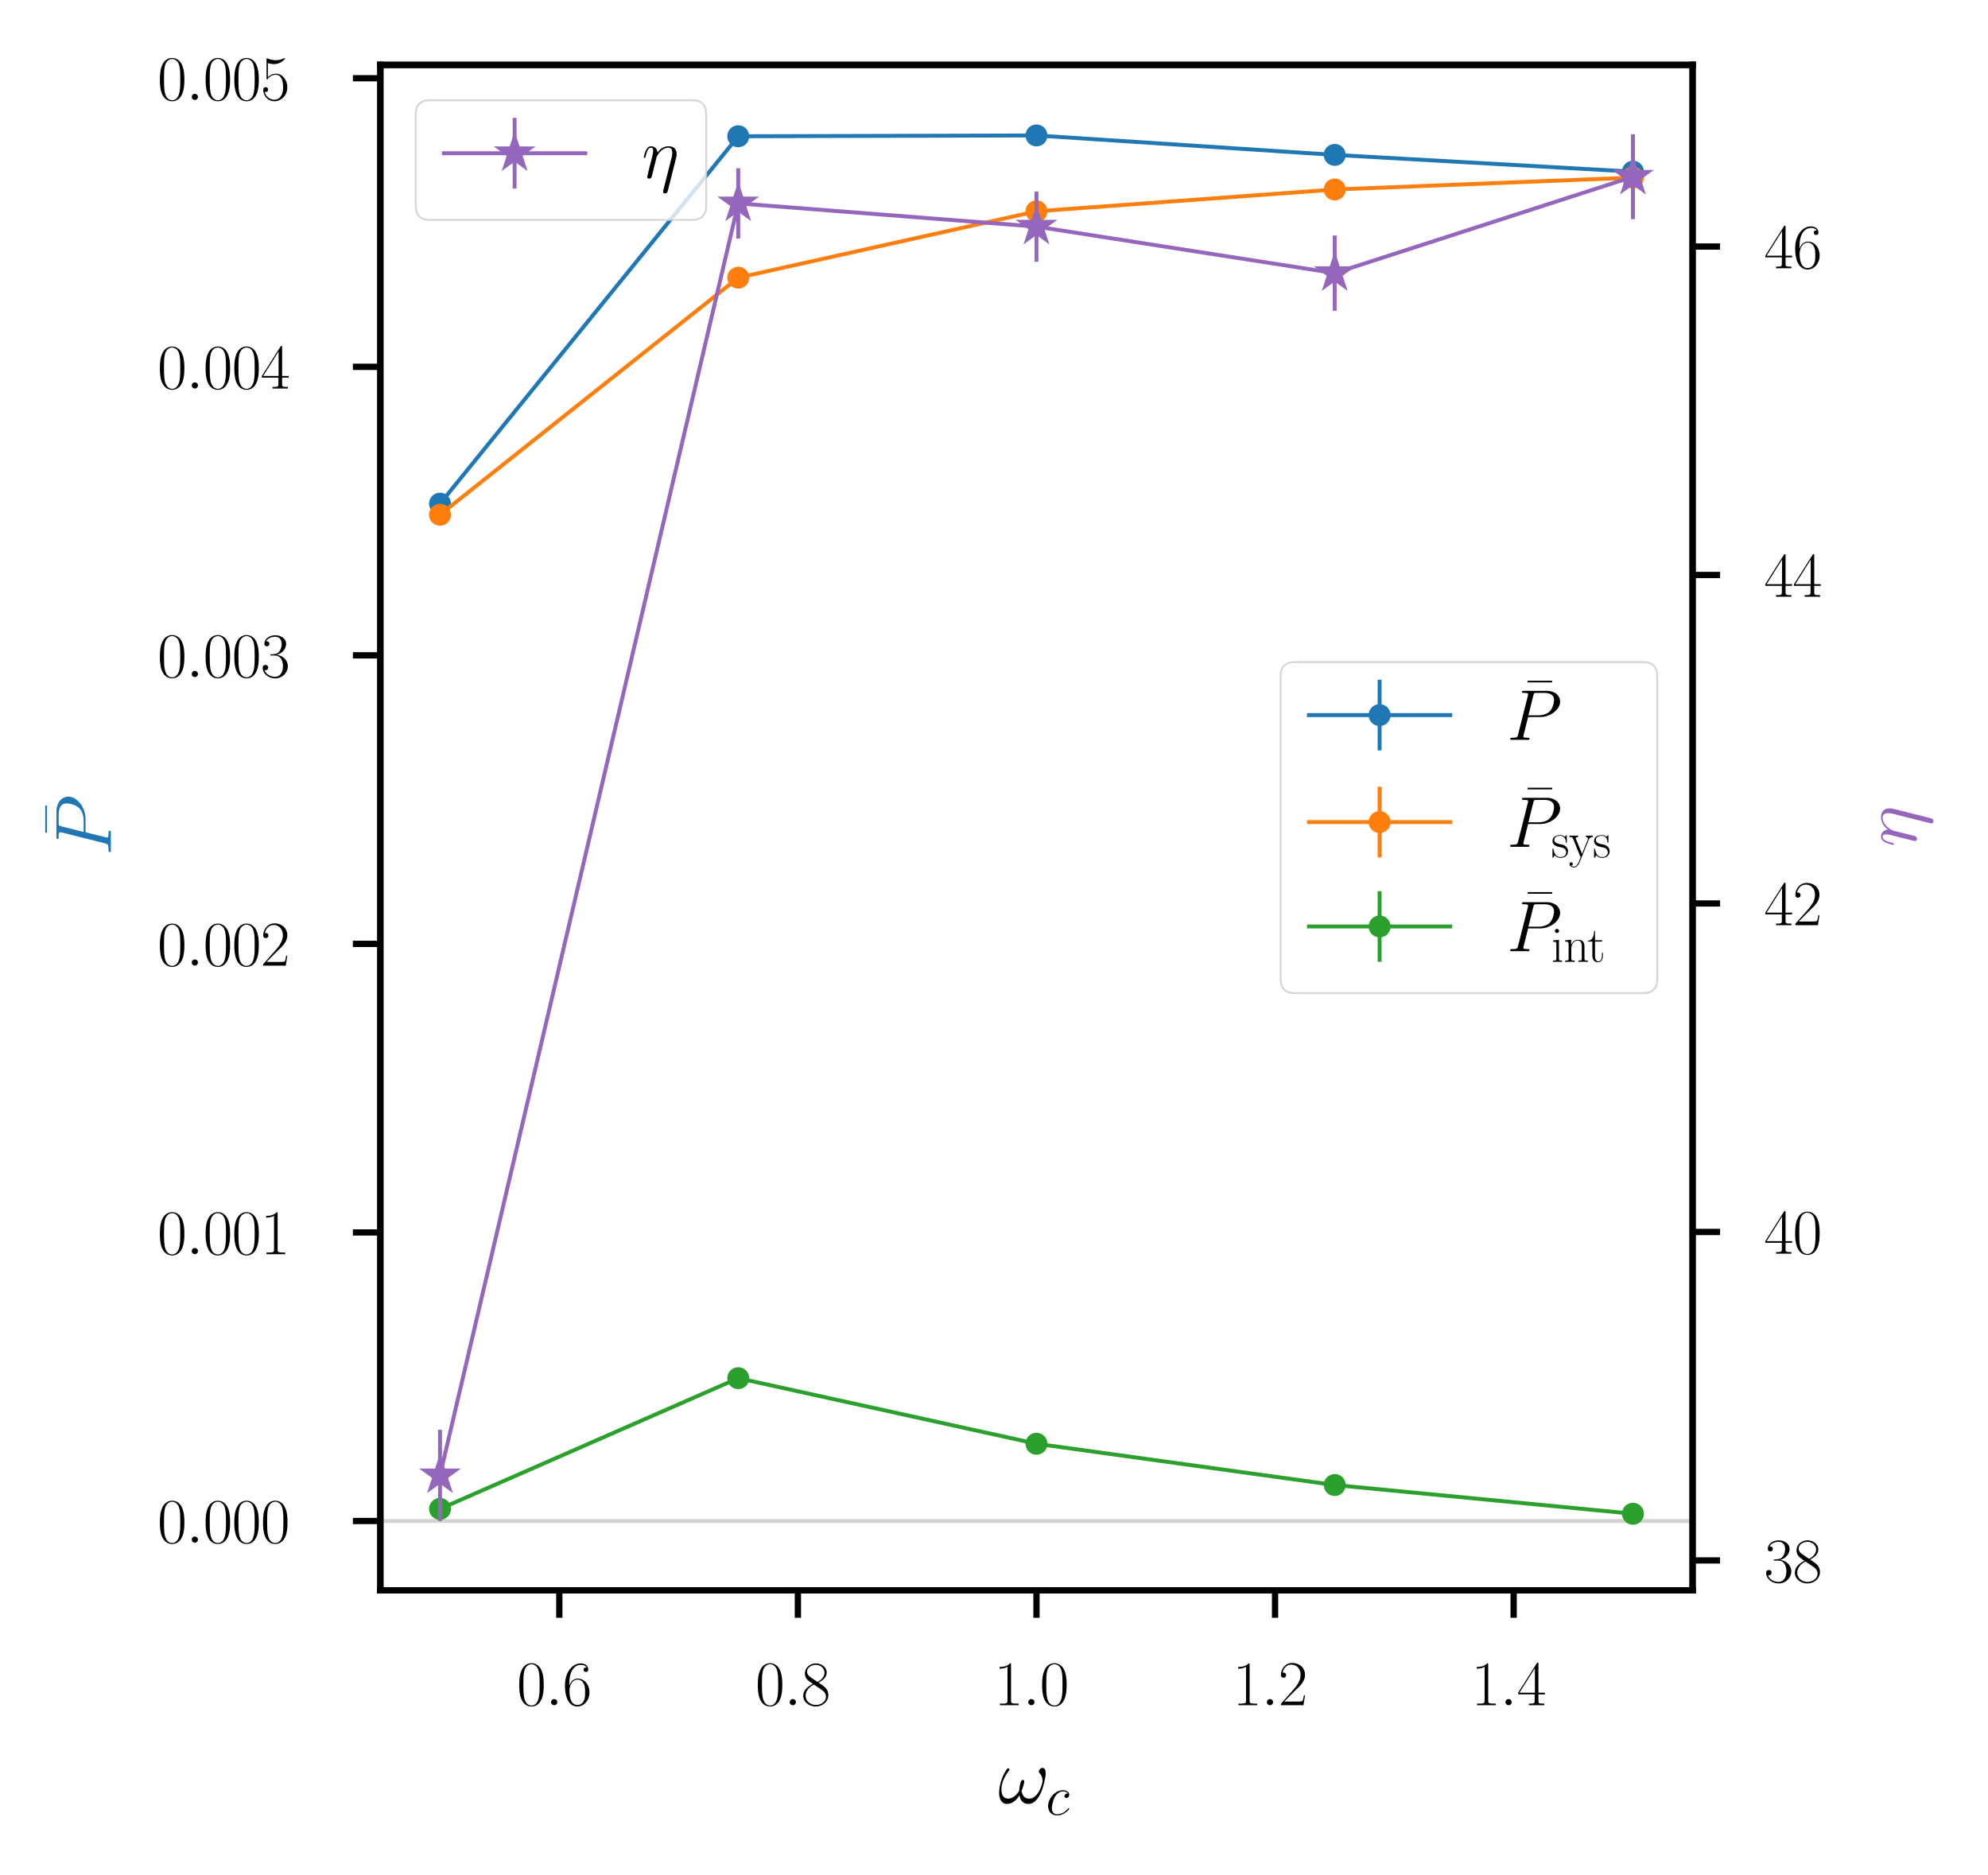 <?xml version="1.0" encoding="utf-8" standalone="no"?>
<!DOCTYPE svg PUBLIC "-//W3C//DTD SVG 1.1//EN"
  "http://www.w3.org/Graphics/SVG/1.1/DTD/svg11.dtd">
<svg xmlns:xlink="http://www.w3.org/1999/xlink" width="253.2pt" height="238.8pt" viewBox="0 0 253.2 238.8" xmlns="http://www.w3.org/2000/svg" version="1.1">
 <defs>
  <style type="text/css">*{stroke-linejoin: round; stroke-linecap: butt}</style>
 </defs>
 <g id="figure_1">
  <g id="patch_1">
   <path d="M 0 238.8 
L 253.2 238.8 
L 253.2 -0 
L 0 -0 
z
" style="fill: #ffffff"/>
  </g>
  <g id="axes_1">
   <g id="patch_2">
    <path d="M 48.445 202.559 
L 215.575 202.559 
L 215.575 8.267 
L 48.445 8.267 
z
" style="fill: #ffffff"/>
   </g>
   <g id="matplotlib.axis_1">
    <g id="xtick_1">
     <g id="line2d_1">
      <defs>
       <path id="m4898486e06" d="M 0 0 
L 0 3.5 
" style="stroke: #000000; stroke-width: 0.8"/>
      </defs>
      <g>
       <use xlink:href="#m4898486e06" x="71.235" y="202.559" style="stroke: #000000; stroke-width: 0.8"/>
      </g>
     </g>
     <g id="text_1">
      <!-- $\mathdefault{0.6}$ -->
      <g transform="translate(65.825 217.194) scale(0.08 -0.08)">
       <defs>
        <path id="CMR17-30" d="M 2688 2025 
C 2688 2416 2682 3080 2413 3591 
C 2176 4039 1798 4198 1466 4198 
C 1158 4198 768 4058 525 3597 
C 269 3118 243 2524 243 2025 
C 243 1661 250 1106 448 619 
C 723 -39 1216 -128 1466 -128 
C 1760 -128 2208 -7 2470 600 
C 2662 1042 2688 1559 2688 2025 
z
M 1466 -26 
C 1056 -26 813 325 723 812 
C 653 1188 653 1738 653 2096 
C 653 2588 653 2997 736 3387 
C 858 3929 1216 4096 1466 4096 
C 1728 4096 2067 3923 2189 3400 
C 2272 3036 2278 2607 2278 2096 
C 2278 1680 2278 1169 2202 792 
C 2067 95 1690 -26 1466 -26 
z
" transform="scale(0.016)"/>
        <path id="CMMI12-3a" d="M 1178 307 
C 1178 492 1024 619 870 619 
C 685 619 557 466 557 313 
C 557 128 710 0 864 0 
C 1050 0 1178 153 1178 307 
z
" transform="scale(0.016)"/>
        <path id="CMR17-36" d="M 678 2176 
C 678 3690 1395 4032 1811 4032 
C 1946 4032 2272 4009 2400 3776 
C 2298 3776 2106 3776 2106 3553 
C 2106 3381 2246 3323 2336 3323 
C 2394 3323 2566 3348 2566 3560 
C 2566 3954 2246 4179 1805 4179 
C 1043 4179 243 3390 243 1984 
C 243 253 966 -128 1478 -128 
C 2099 -128 2688 427 2688 1283 
C 2688 2081 2170 2662 1517 2662 
C 1126 2662 838 2407 678 1960 
L 678 2176 
z
M 1478 25 
C 691 25 691 1200 691 1436 
C 691 1896 909 2560 1504 2560 
C 1613 2560 1926 2560 2138 2120 
C 2253 1870 2253 1609 2253 1289 
C 2253 944 2253 690 2118 434 
C 1978 171 1773 25 1478 25 
z
" transform="scale(0.016)"/>
       </defs>
       <use xlink:href="#CMR17-30" transform="scale(0.996)"/>
       <use xlink:href="#CMMI12-3a" transform="translate(45.69 0) scale(0.996)"/>
       <use xlink:href="#CMR17-36" transform="translate(72.788 0) scale(0.996)"/>
      </g>
     </g>
    </g>
    <g id="xtick_2">
     <g id="line2d_2">
      <g>
       <use xlink:href="#m4898486e06" x="101.623" y="202.559" style="stroke: #000000; stroke-width: 0.8"/>
      </g>
     </g>
     <g id="text_2">
      <!-- $\mathdefault{0.8}$ -->
      <g transform="translate(96.212 217.194) scale(0.08 -0.08)">
       <defs>
        <path id="CMR17-38" d="M 1741 2264 
C 2144 2467 2554 2773 2554 3263 
C 2554 3841 1990 4179 1472 4179 
C 890 4179 378 3759 378 3180 
C 378 3021 416 2747 666 2505 
C 730 2442 998 2251 1171 2130 
C 883 1983 211 1634 211 934 
C 211 279 838 -128 1459 -128 
C 2144 -128 2720 362 2720 1010 
C 2720 1590 2330 1857 2074 2029 
L 1741 2264 
z
M 902 2822 
C 851 2854 595 3051 595 3351 
C 595 3739 998 4032 1459 4032 
C 1965 4032 2336 3676 2336 3262 
C 2336 2669 1670 2331 1638 2331 
C 1632 2331 1626 2331 1574 2370 
L 902 2822 
z
M 2080 1519 
C 2176 1449 2483 1240 2483 851 
C 2483 381 2010 25 1472 25 
C 890 25 448 438 448 940 
C 448 1443 838 1862 1280 2060 
L 2080 1519 
z
" transform="scale(0.016)"/>
       </defs>
       <use xlink:href="#CMR17-30" transform="scale(0.996)"/>
       <use xlink:href="#CMMI12-3a" transform="translate(45.69 0) scale(0.996)"/>
       <use xlink:href="#CMR17-38" transform="translate(72.788 0) scale(0.996)"/>
      </g>
     </g>
    </g>
    <g id="xtick_3">
     <g id="line2d_3">
      <g>
       <use xlink:href="#m4898486e06" x="132.01" y="202.559" style="stroke: #000000; stroke-width: 0.8"/>
      </g>
     </g>
     <g id="text_3">
      <!-- $\mathdefault{1.0}$ -->
      <g transform="translate(126.6 217.194) scale(0.08 -0.08)">
       <defs>
        <path id="CMR17-31" d="M 1702 4058 
C 1702 4192 1696 4192 1606 4192 
C 1357 3916 979 3827 621 3827 
C 602 3827 570 3827 563 3808 
C 557 3795 557 3782 557 3648 
C 755 3648 1088 3686 1344 3839 
L 1344 461 
C 1344 236 1331 160 781 160 
L 589 160 
L 589 0 
C 896 0 1216 0 1523 0 
C 1830 0 2150 0 2458 0 
L 2458 160 
L 2266 160 
C 1715 160 1702 230 1702 458 
L 1702 4058 
z
" transform="scale(0.016)"/>
       </defs>
       <use xlink:href="#CMR17-31" transform="scale(0.996)"/>
       <use xlink:href="#CMMI12-3a" transform="translate(45.69 0) scale(0.996)"/>
       <use xlink:href="#CMR17-30" transform="translate(72.788 0) scale(0.996)"/>
      </g>
     </g>
    </g>
    <g id="xtick_4">
     <g id="line2d_4">
      <g>
       <use xlink:href="#m4898486e06" x="162.398" y="202.559" style="stroke: #000000; stroke-width: 0.8"/>
      </g>
     </g>
     <g id="text_4">
      <!-- $\mathdefault{1.2}$ -->
      <g transform="translate(156.987 217.194) scale(0.08 -0.08)">
       <defs>
        <path id="CMR17-32" d="M 2669 989 
L 2554 989 
C 2490 536 2438 459 2413 420 
C 2381 369 1920 369 1830 369 
L 602 369 
C 832 619 1280 1072 1824 1597 
C 2214 1967 2669 2402 2669 3035 
C 2669 3790 2067 4224 1395 4224 
C 691 4224 262 3604 262 3030 
C 262 2780 448 2748 525 2748 
C 589 2748 781 2787 781 3010 
C 781 3207 614 3264 525 3264 
C 486 3264 448 3258 422 3245 
C 544 3790 915 4058 1306 4058 
C 1862 4058 2227 3617 2227 3035 
C 2227 2479 1901 2000 1536 1584 
L 262 146 
L 262 0 
L 2515 0 
L 2669 989 
z
" transform="scale(0.016)"/>
       </defs>
       <use xlink:href="#CMR17-31" transform="scale(0.996)"/>
       <use xlink:href="#CMMI12-3a" transform="translate(45.69 0) scale(0.996)"/>
       <use xlink:href="#CMR17-32" transform="translate(72.788 0) scale(0.996)"/>
      </g>
     </g>
    </g>
    <g id="xtick_5">
     <g id="line2d_5">
      <g>
       <use xlink:href="#m4898486e06" x="192.785" y="202.559" style="stroke: #000000; stroke-width: 0.8"/>
      </g>
     </g>
     <g id="text_5">
      <!-- $\mathdefault{1.4}$ -->
      <g transform="translate(187.375 217.194) scale(0.08 -0.08)">
       <defs>
        <path id="CMR17-34" d="M 2150 4122 
C 2150 4256 2144 4256 2029 4256 
L 128 1254 
L 128 1088 
L 1779 1088 
L 1779 457 
C 1779 224 1766 160 1318 160 
L 1197 160 
L 1197 0 
C 1402 0 1747 0 1965 0 
C 2182 0 2528 0 2733 0 
L 2733 160 
L 2611 160 
C 2163 160 2150 224 2150 457 
L 2150 1088 
L 2803 1088 
L 2803 1254 
L 2150 1254 
L 2150 4122 
z
M 1798 3703 
L 1798 1254 
L 256 1254 
L 1798 3703 
z
" transform="scale(0.016)"/>
       </defs>
       <use xlink:href="#CMR17-31" transform="scale(0.996)"/>
       <use xlink:href="#CMMI12-3a" transform="translate(45.69 0) scale(0.996)"/>
       <use xlink:href="#CMR17-34" transform="translate(72.788 0) scale(0.996)"/>
      </g>
     </g>
    </g>
    <g id="text_6">
     <!-- $\omega_c$ -->
     <g transform="translate(127.129 229.662) scale(0.1 -0.1)">
      <defs>
       <path id="CMMI12-21" d="M 3802 2395 
C 3802 2580 3750 2816 3526 2816 
C 3398 2816 3251 2657 3251 2529 
C 3251 2472 3277 2434 3328 2376 
C 3424 2268 3546 2096 3546 1797 
C 3546 1567 3405 1204 3302 1007 
C 3123 656 2829 357 2496 357 
C 2093 357 1939 615 1869 975 
C 1939 1143 2086 1560 2086 1728 
C 2086 1798 2061 1856 1978 1856 
C 1933 1856 1882 1831 1850 1779 
C 1760 1638 1677 1129 1683 994 
C 1562 756 1216 357 806 357 
C 378 357 262 733 262 1096 
C 262 1758 678 2338 794 2497 
C 858 2593 902 2657 902 2669 
C 902 2714 877 2784 819 2784 
C 717 2784 685 2701 634 2625 
C 307 2121 77 1414 77 803 
C 77 408 224 -64 704 -64 
C 1235 -64 1568 391 1702 634 
C 1754 275 1946 -64 2413 -64 
C 2899 -64 3206 363 3437 879 
C 3603 1249 3802 2045 3802 2395 
z
" transform="scale(0.016)"/>
       <path id="CMMI12-63" d="M 2502 2431 
C 2381 2431 2323 2431 2234 2355 
C 2195 2323 2125 2227 2125 2125 
C 2125 1997 2221 1920 2342 1920 
C 2496 1920 2669 2044 2669 2292 
C 2669 2588 2374 2816 1933 2816 
C 1094 2816 256 1903 256 996 
C 256 441 602 -64 1254 -64 
C 2125 -64 2675 622 2675 706 
C 2675 744 2637 776 2611 776 
C 2592 776 2586 770 2528 713 
C 2118 162 1510 64 1267 64 
C 826 64 685 446 685 764 
C 685 988 794 1605 1024 2039 
C 1190 2338 1536 2682 1939 2682 
C 2022 2682 2374 2682 2502 2431 
z
" transform="scale(0.016)"/>
      </defs>
      <use xlink:href="#CMMI12-21" transform="scale(0.996)"/>
      <use xlink:href="#CMMI12-63" transform="translate(60.744 -14.944) scale(0.697)"/>
     </g>
    </g>
   </g>
   <g id="matplotlib.axis_2">
    <g id="ytick_1">
     <g id="line2d_6">
      <defs>
       <path id="mbb99261e43" d="M 0 0 
L -3.5 0 
" style="stroke: #000000; stroke-width: 0.8"/>
      </defs>
      <g>
       <use xlink:href="#mbb99261e43" x="48.445" y="193.728" style="stroke: #000000; stroke-width: 0.8"/>
      </g>
     </g>
     <g id="text_7">
      <!-- $\mathdefault{0.000}$ -->
      <g transform="translate(20.056 196.495) scale(0.08 -0.08)">
       <use xlink:href="#CMR17-30" transform="scale(0.996)"/>
       <use xlink:href="#CMMI12-3a" transform="translate(45.69 0) scale(0.996)"/>
       <use xlink:href="#CMR17-30" transform="translate(72.788 0) scale(0.996)"/>
       <use xlink:href="#CMR17-30" transform="translate(118.478 0) scale(0.996)"/>
       <use xlink:href="#CMR17-30" transform="translate(164.169 0) scale(0.996)"/>
      </g>
     </g>
    </g>
    <g id="ytick_2">
     <g id="line2d_7">
      <g>
       <use xlink:href="#mbb99261e43" x="48.445" y="156.976" style="stroke: #000000; stroke-width: 0.8"/>
      </g>
     </g>
     <g id="text_8">
      <!-- $\mathdefault{0.001}$ -->
      <g transform="translate(20.056 159.743) scale(0.08 -0.08)">
       <use xlink:href="#CMR17-30" transform="scale(0.996)"/>
       <use xlink:href="#CMMI12-3a" transform="translate(45.69 0) scale(0.996)"/>
       <use xlink:href="#CMR17-30" transform="translate(72.788 0) scale(0.996)"/>
       <use xlink:href="#CMR17-30" transform="translate(118.478 0) scale(0.996)"/>
       <use xlink:href="#CMR17-31" transform="translate(164.169 0) scale(0.996)"/>
      </g>
     </g>
    </g>
    <g id="ytick_3">
     <g id="line2d_8">
      <g>
       <use xlink:href="#mbb99261e43" x="48.445" y="120.224" style="stroke: #000000; stroke-width: 0.8"/>
      </g>
     </g>
     <g id="text_9">
      <!-- $\mathdefault{0.002}$ -->
      <g transform="translate(20.056 122.991) scale(0.08 -0.08)">
       <use xlink:href="#CMR17-30" transform="scale(0.996)"/>
       <use xlink:href="#CMMI12-3a" transform="translate(45.69 0) scale(0.996)"/>
       <use xlink:href="#CMR17-30" transform="translate(72.788 0) scale(0.996)"/>
       <use xlink:href="#CMR17-30" transform="translate(118.478 0) scale(0.996)"/>
       <use xlink:href="#CMR17-32" transform="translate(164.169 0) scale(0.996)"/>
      </g>
     </g>
    </g>
    <g id="ytick_4">
     <g id="line2d_9">
      <g>
       <use xlink:href="#mbb99261e43" x="48.445" y="83.472" style="stroke: #000000; stroke-width: 0.8"/>
      </g>
     </g>
     <g id="text_10">
      <!-- $\mathdefault{0.003}$ -->
      <g transform="translate(20.056 86.239) scale(0.08 -0.08)">
       <defs>
        <path id="CMR17-33" d="M 1414 2157 
C 1984 2157 2234 1662 2234 1090 
C 2234 320 1824 25 1453 25 
C 1114 25 563 194 390 693 
C 422 680 454 680 486 680 
C 640 680 755 782 755 948 
C 755 1133 614 1216 486 1216 
C 378 1216 211 1165 211 926 
C 211 335 787 -128 1466 -128 
C 2176 -128 2720 430 2720 1085 
C 2720 1707 2208 2157 1600 2227 
C 2086 2328 2554 2756 2554 3329 
C 2554 3820 2048 4179 1472 4179 
C 890 4179 378 3829 378 3329 
C 378 3110 544 3072 627 3072 
C 762 3072 877 3155 877 3321 
C 877 3486 762 3569 627 3569 
C 602 3569 570 3569 544 3557 
C 730 3959 1235 4032 1459 4032 
C 1683 4032 2106 3925 2106 3320 
C 2106 3143 2080 2828 1862 2550 
C 1670 2304 1453 2304 1242 2284 
C 1210 2284 1062 2269 1037 2269 
C 992 2263 966 2257 966 2208 
C 966 2163 973 2157 1101 2157 
L 1414 2157 
z
" transform="scale(0.016)"/>
       </defs>
       <use xlink:href="#CMR17-30" transform="scale(0.996)"/>
       <use xlink:href="#CMMI12-3a" transform="translate(45.69 0) scale(0.996)"/>
       <use xlink:href="#CMR17-30" transform="translate(72.788 0) scale(0.996)"/>
       <use xlink:href="#CMR17-30" transform="translate(118.478 0) scale(0.996)"/>
       <use xlink:href="#CMR17-33" transform="translate(164.169 0) scale(0.996)"/>
      </g>
     </g>
    </g>
    <g id="ytick_5">
     <g id="line2d_10">
      <g>
       <use xlink:href="#mbb99261e43" x="48.445" y="46.719" style="stroke: #000000; stroke-width: 0.8"/>
      </g>
     </g>
     <g id="text_11">
      <!-- $\mathdefault{0.004}$ -->
      <g transform="translate(20.056 49.487) scale(0.08 -0.08)">
       <use xlink:href="#CMR17-30" transform="scale(0.996)"/>
       <use xlink:href="#CMMI12-3a" transform="translate(45.69 0) scale(0.996)"/>
       <use xlink:href="#CMR17-30" transform="translate(72.788 0) scale(0.996)"/>
       <use xlink:href="#CMR17-30" transform="translate(118.478 0) scale(0.996)"/>
       <use xlink:href="#CMR17-34" transform="translate(164.169 0) scale(0.996)"/>
      </g>
     </g>
    </g>
    <g id="ytick_6">
     <g id="line2d_11">
      <g>
       <use xlink:href="#mbb99261e43" x="48.445" y="9.967" style="stroke: #000000; stroke-width: 0.8"/>
      </g>
     </g>
     <g id="text_12">
      <!-- $\mathdefault{0.005}$ -->
      <g transform="translate(20.056 12.735) scale(0.08 -0.08)">
       <defs>
        <path id="CMR17-35" d="M 730 3692 
C 794 3666 1056 3584 1325 3584 
C 1920 3584 2246 3911 2432 4100 
C 2432 4157 2432 4192 2394 4192 
C 2387 4192 2374 4192 2323 4163 
C 2099 4058 1837 3973 1517 3973 
C 1325 3973 1037 3999 723 4139 
C 653 4171 640 4171 634 4171 
C 602 4171 595 4164 595 4037 
L 595 2203 
C 595 2089 595 2057 659 2057 
C 691 2057 704 2070 736 2114 
C 941 2401 1222 2522 1542 2522 
C 1766 2522 2246 2382 2246 1289 
C 2246 1085 2246 715 2054 421 
C 1894 159 1645 25 1370 25 
C 947 25 518 320 403 814 
C 429 807 480 795 506 795 
C 589 795 749 840 749 1038 
C 749 1210 627 1280 506 1280 
C 358 1280 262 1190 262 1011 
C 262 454 704 -128 1382 -128 
C 2042 -128 2669 440 2669 1264 
C 2669 2030 2170 2624 1549 2624 
C 1222 2624 947 2503 730 2274 
L 730 3692 
z
" transform="scale(0.016)"/>
       </defs>
       <use xlink:href="#CMR17-30" transform="scale(0.996)"/>
       <use xlink:href="#CMMI12-3a" transform="translate(45.69 0) scale(0.996)"/>
       <use xlink:href="#CMR17-30" transform="translate(72.788 0) scale(0.996)"/>
       <use xlink:href="#CMR17-30" transform="translate(118.478 0) scale(0.996)"/>
       <use xlink:href="#CMR17-35" transform="translate(164.169 0) scale(0.996)"/>
      </g>
     </g>
    </g>
    <g id="text_13">
     <!-- $\bar{P}$ -->
     <g style="fill: #1f77b4" transform="translate(14.118 109.019) rotate(-90) scale(0.1 -0.1)">
      <defs>
       <path id="CMR17-16" d="M 2554 3520 
L 2554 3666 
L 378 3666 
L 378 3520 
L 2554 3520 
z
" transform="scale(0.016)"/>
       <path id="CMMI12-50" d="M 1894 2023 
L 2970 2023 
C 3853 2023 4736 2673 4736 3401 
C 4736 3898 4314 4352 3507 4352 
L 1530 4352 
C 1408 4352 1350 4352 1350 4231 
C 1350 4167 1408 4167 1504 4167 
C 1894 4167 1894 4116 1894 4046 
C 1894 4034 1894 3995 1869 3899 
L 1005 472 
C 947 249 934 185 486 185 
C 365 185 301 185 301 70 
C 301 0 358 0 397 0 
C 518 0 646 0 768 0 
L 1517 0 
C 1638 0 1773 0 1894 0 
C 1946 0 2016 0 2016 121 
C 2016 185 1958 185 1862 185 
C 1478 185 1472 230 1472 293 
C 1472 325 1478 369 1485 401 
L 1894 2023 
z
M 2355 3930 
C 2413 4167 2438 4167 2688 4167 
L 3322 4167 
C 3802 4167 4198 4013 4198 3535 
C 4198 3369 4115 2827 3821 2534 
C 3712 2419 3405 2176 2822 2176 
L 1920 2176 
L 2355 3930 
z
" transform="scale(0.016)"/>
      </defs>
      <use xlink:href="#CMR17-16" transform="translate(23.497 25.19) scale(0.996)"/>
      <use xlink:href="#CMMI12-50" transform="scale(0.996)"/>
     </g>
    </g>
   </g>
   <g id="line2d_12">
    <path d="M 48.445 193.728 
L 215.575 193.728 
" clip-path="url(#p1b3bfee119)" style="fill: none; stroke: #d3d3d3; stroke-width: 0.5; stroke-linecap: square"/>
   </g>
   <g id="LineCollection_1">
    <path d="M 56.042 64.466 
L 56.042 63.837 
" clip-path="url(#p1b3bfee119)" style="fill: none; stroke: #1f77b4; stroke-width: 0.5"/>
    <path d="M 94.026 17.54 
L 94.026 17.169 
" clip-path="url(#p1b3bfee119)" style="fill: none; stroke: #1f77b4; stroke-width: 0.5"/>
    <path d="M 132.01 17.406 
L 132.01 17.099 
" clip-path="url(#p1b3bfee119)" style="fill: none; stroke: #1f77b4; stroke-width: 0.5"/>
    <path d="M 169.994 19.871 
L 169.994 19.589 
" clip-path="url(#p1b3bfee119)" style="fill: none; stroke: #1f77b4; stroke-width: 0.5"/>
    <path d="M 207.979 22.002 
L 207.979 21.732 
" clip-path="url(#p1b3bfee119)" style="fill: none; stroke: #1f77b4; stroke-width: 0.5"/>
   </g>
   <g id="LineCollection_2">
    <path d="M 56.042 65.675 
L 56.042 65.452 
" clip-path="url(#p1b3bfee119)" style="fill: none; stroke: #ff7f0e; stroke-width: 0.5"/>
    <path d="M 94.026 35.471 
L 94.026 35.264 
" clip-path="url(#p1b3bfee119)" style="fill: none; stroke: #ff7f0e; stroke-width: 0.5"/>
    <path d="M 132.01 27.014 
L 132.01 26.81 
" clip-path="url(#p1b3bfee119)" style="fill: none; stroke: #ff7f0e; stroke-width: 0.5"/>
    <path d="M 169.994 24.239 
L 169.994 24.035 
" clip-path="url(#p1b3bfee119)" style="fill: none; stroke: #ff7f0e; stroke-width: 0.5"/>
    <path d="M 207.979 22.72 
L 207.979 22.515 
" clip-path="url(#p1b3bfee119)" style="fill: none; stroke: #ff7f0e; stroke-width: 0.5"/>
   </g>
   <g id="LineCollection_3">
    <path d="M 56.042 192.668 
L 56.042 191.706 
" clip-path="url(#p1b3bfee119)" style="fill: none; stroke: #2ca02c; stroke-width: 0.5"/>
    <path d="M 94.026 175.81 
L 94.026 175.268 
" clip-path="url(#p1b3bfee119)" style="fill: none; stroke: #2ca02c; stroke-width: 0.5"/>
    <path d="M 132.01 184.107 
L 132.01 183.676 
" clip-path="url(#p1b3bfee119)" style="fill: none; stroke: #2ca02c; stroke-width: 0.5"/>
    <path d="M 169.994 189.34 
L 169.994 188.955 
" clip-path="url(#p1b3bfee119)" style="fill: none; stroke: #2ca02c; stroke-width: 0.5"/>
    <path d="M 207.979 192.986 
L 207.979 192.624 
" clip-path="url(#p1b3bfee119)" style="fill: none; stroke: #2ca02c; stroke-width: 0.5"/>
   </g>
   <g id="line2d_13">
    <path d="M 56.042 64.152 
L 94.026 17.355 
L 132.01 17.252 
L 169.994 19.73 
L 207.979 21.867 
" clip-path="url(#p1b3bfee119)" style="fill: none; stroke: #1f77b4; stroke-width: 0.5; stroke-linecap: square"/>
    <defs>
     <path id="m658b98f3c5" d="M 0 1.4 
C 0.371 1.4 0.727 1.252 0.99 0.99 
C 1.252 0.727 1.4 0.371 1.4 0 
C 1.4 -0.371 1.252 -0.727 0.99 -0.99 
C 0.727 -1.252 0.371 -1.4 0 -1.4 
C -0.371 -1.4 -0.727 -1.252 -0.99 -0.99 
C -1.252 -0.727 -1.4 -0.371 -1.4 0 
C -1.4 0.371 -1.252 0.727 -0.99 0.99 
C -0.727 1.252 -0.371 1.4 0 1.4 
z
"/>
    </defs>
    <g clip-path="url(#p1b3bfee119)">
     <use xlink:href="#m658b98f3c5" x="56.042" y="64.152" style="fill: #1f77b4"/>
     <use xlink:href="#m658b98f3c5" x="94.026" y="17.355" style="fill: #1f77b4"/>
     <use xlink:href="#m658b98f3c5" x="132.01" y="17.252" style="fill: #1f77b4"/>
     <use xlink:href="#m658b98f3c5" x="169.994" y="19.73" style="fill: #1f77b4"/>
     <use xlink:href="#m658b98f3c5" x="207.979" y="21.867" style="fill: #1f77b4"/>
    </g>
   </g>
   <g id="line2d_14">
    <path d="M 56.042 65.563 
L 94.026 35.367 
L 132.01 26.912 
L 169.994 24.137 
L 207.979 22.618 
" clip-path="url(#p1b3bfee119)" style="fill: none; stroke: #ff7f0e; stroke-width: 0.5; stroke-linecap: square"/>
    <defs>
     <path id="m5972b9c719" d="M 0 1.4 
C 0.371 1.4 0.727 1.252 0.99 0.99 
C 1.252 0.727 1.4 0.371 1.4 0 
C 1.4 -0.371 1.252 -0.727 0.99 -0.99 
C 0.727 -1.252 0.371 -1.4 0 -1.4 
C -0.371 -1.4 -0.727 -1.252 -0.99 -0.99 
C -1.252 -0.727 -1.4 -0.371 -1.4 0 
C -1.4 0.371 -1.252 0.727 -0.99 0.99 
C -0.727 1.252 -0.371 1.4 0 1.4 
z
"/>
    </defs>
    <g clip-path="url(#p1b3bfee119)">
     <use xlink:href="#m5972b9c719" x="56.042" y="65.563" style="fill: #ff7f0e"/>
     <use xlink:href="#m5972b9c719" x="94.026" y="35.367" style="fill: #ff7f0e"/>
     <use xlink:href="#m5972b9c719" x="132.01" y="26.912" style="fill: #ff7f0e"/>
     <use xlink:href="#m5972b9c719" x="169.994" y="24.137" style="fill: #ff7f0e"/>
     <use xlink:href="#m5972b9c719" x="207.979" y="22.618" style="fill: #ff7f0e"/>
    </g>
   </g>
   <g id="line2d_15">
    <path d="M 56.042 192.187 
L 94.026 175.539 
L 132.01 183.892 
L 169.994 189.147 
L 207.979 192.805 
" clip-path="url(#p1b3bfee119)" style="fill: none; stroke: #2ca02c; stroke-width: 0.5; stroke-linecap: square"/>
    <defs>
     <path id="m8d1f669209" d="M 0 1.4 
C 0.371 1.4 0.727 1.252 0.99 0.99 
C 1.252 0.727 1.4 0.371 1.4 0 
C 1.4 -0.371 1.252 -0.727 0.99 -0.99 
C 0.727 -1.252 0.371 -1.4 0 -1.4 
C -0.371 -1.4 -0.727 -1.252 -0.99 -0.99 
C -1.252 -0.727 -1.4 -0.371 -1.4 0 
C -1.4 0.371 -1.252 0.727 -0.99 0.99 
C -0.727 1.252 -0.371 1.4 0 1.4 
z
"/>
    </defs>
    <g clip-path="url(#p1b3bfee119)">
     <use xlink:href="#m8d1f669209" x="56.042" y="192.187" style="fill: #2ca02c"/>
     <use xlink:href="#m8d1f669209" x="94.026" y="175.539" style="fill: #2ca02c"/>
     <use xlink:href="#m8d1f669209" x="132.01" y="183.892" style="fill: #2ca02c"/>
     <use xlink:href="#m8d1f669209" x="169.994" y="189.147" style="fill: #2ca02c"/>
     <use xlink:href="#m8d1f669209" x="207.979" y="192.805" style="fill: #2ca02c"/>
    </g>
   </g>
   <g id="patch_3">
    <path d="M 48.445 202.559 
L 48.445 8.267 
" style="fill: none; stroke: #000000; stroke-width: 0.8; stroke-linejoin: miter; stroke-linecap: square"/>
   </g>
   <g id="patch_4">
    <path d="M 215.575 202.559 
L 215.575 8.267 
" style="fill: none; stroke: #000000; stroke-width: 0.8; stroke-linejoin: miter; stroke-linecap: square"/>
   </g>
   <g id="patch_5">
    <path d="M 48.445 202.559 
L 215.575 202.559 
" style="fill: none; stroke: #000000; stroke-width: 0.8; stroke-linejoin: miter; stroke-linecap: square"/>
   </g>
   <g id="patch_6">
    <path d="M 48.445 8.267 
L 215.575 8.267 
" style="fill: none; stroke: #000000; stroke-width: 0.8; stroke-linejoin: miter; stroke-linecap: square"/>
   </g>
   <g id="legend_1">
    <g id="patch_7">
     <path d="M 164.911 126.496 
L 209.275 126.496 
Q 211.075 126.496 211.075 124.696 
L 211.075 86.131 
Q 211.075 84.331 209.275 84.331 
L 164.911 84.331 
Q 163.111 84.331 163.111 86.131 
L 163.111 124.696 
Q 163.111 126.496 164.911 126.496 
z
" style="fill: #ffffff; opacity: 0.8; stroke: #cccccc; stroke-width: 0.24; stroke-linejoin: miter"/>
    </g>
    <g id="LineCollection_4">
     <path d="M 175.711 95.581 
L 175.711 86.581 
" style="fill: none; stroke: #1f77b4; stroke-width: 0.5"/>
    </g>
    <g id="line2d_16">
     <path d="M 166.711 91.081 
L 184.711 91.081 
" style="fill: none; stroke: #1f77b4; stroke-width: 0.5; stroke-linecap: square"/>
    </g>
    <g id="line2d_17">
     <g>
      <use xlink:href="#m658b98f3c5" x="175.711" y="91.081" style="fill: #1f77b4"/>
     </g>
    </g>
    <g id="text_14">
     <!-- $\bar{P}$ -->
     <g transform="translate(191.911 94.231) scale(0.09 -0.09)">
      <use xlink:href="#CMR17-16" transform="translate(23.497 25.19) scale(0.996)"/>
      <use xlink:href="#CMMI12-50" transform="scale(0.996)"/>
     </g>
    </g>
    <g id="LineCollection_5">
     <path d="M 175.711 109.207 
L 175.711 100.207 
" style="fill: none; stroke: #ff7f0e; stroke-width: 0.5"/>
    </g>
    <g id="line2d_18">
     <path d="M 166.711 104.707 
L 184.711 104.707 
" style="fill: none; stroke: #ff7f0e; stroke-width: 0.5; stroke-linecap: square"/>
    </g>
    <g id="line2d_19">
     <g>
      <use xlink:href="#m5972b9c719" x="175.711" y="104.707" style="fill: #ff7f0e"/>
     </g>
    </g>
    <g id="text_15">
     <!-- $\bar{P}_{\mathrm{sys}}$ -->
     <g transform="translate(191.911 107.857) scale(0.09 -0.09)">
      <defs>
       <path id="CMR17-73" d="M 1978 2697 
C 1978 2813 1971 2819 1933 2819 
C 1907 2819 1901 2813 1824 2717 
C 1805 2691 1747 2626 1728 2601 
C 1523 2819 1235 2819 1126 2819 
C 416 2819 160 2447 160 2076 
C 160 1498 813 1365 998 1325 
C 1402 1243 1542 1217 1677 1101 
C 1760 1025 1901 884 1901 654 
C 1901 384 1747 38 1158 38 
C 602 38 403 460 288 1021 
C 269 1110 269 1117 218 1117 
C 166 1117 160 1110 160 983 
L 160 63 
C 160 -51 166 -58 205 -58 
C 237 -58 243 -51 275 0 
C 314 57 410 211 448 276 
C 576 103 800 -64 1158 -64 
C 1792 -64 2131 283 2131 784 
C 2131 1112 1958 1285 1875 1362 
C 1683 1561 1459 1606 1190 1657 
C 838 1735 390 1825 390 2217 
C 390 2383 480 2737 1126 2737 
C 1811 2737 1850 2094 1862 1888 
C 1869 1856 1901 1849 1920 1849 
C 1978 1849 1978 1869 1978 1978 
L 1978 2697 
z
" transform="scale(0.016)"/>
       <path id="CMR17-79" d="M 2496 2197 
C 2656 2586 2944 2586 3034 2586 
L 3034 2752 
C 2912 2752 2752 2752 2630 2752 
C 2496 2752 2285 2752 2157 2758 
L 2157 2592 
C 2400 2573 2406 2394 2406 2343 
C 2406 2280 2394 2248 2362 2171 
L 1664 449 
L 902 2306 
C 870 2382 870 2426 870 2433 
C 870 2573 1018 2586 1171 2586 
L 1171 2758 
C 1018 2752 742 2752 582 2752 
C 410 2752 205 2752 64 2758 
L 64 2586 
C 410 2586 448 2554 531 2350 
L 1485 15 
C 1197 -738 1030 -1178 627 -1178 
C 557 -1178 397 -1159 282 -1044 
C 429 -1031 493 -942 493 -833 
C 493 -725 416 -629 288 -629 
C 147 -629 77 -725 77 -840 
C 77 -1095 339 -1280 627 -1280 
C 998 -1280 1229 -922 1357 -604 
L 2496 2197 
z
" transform="scale(0.016)"/>
      </defs>
      <use xlink:href="#CMR17-16" transform="translate(23.497 25.19) scale(0.996)"/>
      <use xlink:href="#CMMI12-50" transform="scale(0.996)"/>
      <use xlink:href="#CMR17-73" transform="translate(62.877 -14.944) scale(0.697)"/>
      <use xlink:href="#CMR17-79" transform="translate(87.938 -14.944) scale(0.697)"/>
      <use xlink:href="#CMR17-73" transform="translate(121.743 -14.944) scale(0.697)"/>
     </g>
    </g>
    <g id="LineCollection_6">
     <path d="M 175.711 122.502 
L 175.711 113.502 
" style="fill: none; stroke: #2ca02c; stroke-width: 0.5"/>
    </g>
    <g id="line2d_20">
     <path d="M 166.711 118.002 
L 184.711 118.002 
" style="fill: none; stroke: #2ca02c; stroke-width: 0.5; stroke-linecap: square"/>
    </g>
    <g id="line2d_21">
     <g>
      <use xlink:href="#m8d1f669209" x="175.711" y="118.002" style="fill: #2ca02c"/>
     </g>
    </g>
    <g id="text_16">
     <!-- $\bar{P}_{\mathrm{int}}$ -->
     <g transform="translate(191.911 121.152) scale(0.09 -0.09)">
      <defs>
       <path id="CMR17-69" d="M 992 3909 
C 992 4049 877 4170 730 4170 
C 589 4170 467 4056 467 3909 
C 467 3769 582 3648 730 3648 
C 870 3648 992 3763 992 3909 
z
M 243 2706 
L 243 2541 
C 602 2541 653 2502 653 2197 
L 653 427 
C 653 184 627 153 218 153 
L 218 -13 
C 371 0 646 0 806 0 
C 960 0 1222 0 1370 -13 
L 1370 153 
C 992 153 979 191 979 420 
L 979 2776 
L 243 2706 
z
" transform="scale(0.016)"/>
       <path id="CMR17-6e" d="M 2656 1933 
C 2656 2259 2592 2790 1837 2790 
C 1331 2790 1069 2400 973 2144 
L 966 2144 
L 966 2790 
L 211 2720 
L 211 2554 
C 589 2554 646 2515 646 2208 
L 646 428 
C 646 184 621 153 211 153 
L 211 -13 
C 365 0 646 0 813 0 
C 979 0 1267 0 1421 -13 
L 1421 153 
C 1011 153 986 178 986 428 
L 986 1658 
C 986 2247 1344 2688 1792 2688 
C 2266 2688 2317 2266 2317 1958 
L 2317 428 
C 2317 184 2291 153 1882 153 
L 1882 -13 
C 2035 0 2317 0 2483 0 
C 2650 0 2938 0 3091 -13 
L 3091 153 
C 2682 153 2656 178 2656 428 
L 2656 1933 
z
" transform="scale(0.016)"/>
       <path id="CMR17-74" d="M 966 2560 
L 1862 2560 
L 1862 2725 
L 966 2725 
L 966 3904 
L 851 3904 
C 838 3245 614 2668 70 2668 
L 70 2560 
L 627 2560 
L 627 771 
C 627 650 627 -64 1370 -64 
C 1747 -64 1965 306 1965 777 
L 1965 1140 
L 1850 1140 
L 1850 783 
C 1850 344 1677 51 1408 51 
C 1222 51 966 178 966 758 
L 966 2560 
z
" transform="scale(0.016)"/>
      </defs>
      <use xlink:href="#CMR17-16" transform="translate(23.497 25.19) scale(0.996)"/>
      <use xlink:href="#CMMI12-50" transform="scale(0.996)"/>
      <use xlink:href="#CMR17-69" transform="translate(62.877 -14.944) scale(0.697)"/>
      <use xlink:href="#CMR17-6e" transform="translate(80.287 -14.944) scale(0.697)"/>
      <use xlink:href="#CMR17-74" transform="translate(114.092 -14.944) scale(0.697)"/>
     </g>
    </g>
   </g>
  </g>
  <g id="axes_2">
   <g id="matplotlib.axis_3">
    <g id="ytick_7">
     <g id="line2d_22">
      <defs>
       <path id="me7b9766a64" d="M 0 0 
L 3.5 0 
" style="stroke: #000000; stroke-width: 0.8"/>
      </defs>
      <g>
       <use xlink:href="#me7b9766a64" x="215.575" y="198.752" style="stroke: #000000; stroke-width: 0.8"/>
      </g>
     </g>
     <g id="text_17">
      <!-- $\mathdefault{38}$ -->
      <g transform="translate(224.675 201.519) scale(0.08 -0.08)">
       <use xlink:href="#CMR17-33" transform="scale(0.996)"/>
       <use xlink:href="#CMR17-38" transform="translate(45.69 0) scale(0.996)"/>
      </g>
     </g>
    </g>
    <g id="ytick_8">
     <g id="line2d_23">
      <g>
       <use xlink:href="#me7b9766a64" x="215.575" y="156.913" style="stroke: #000000; stroke-width: 0.8"/>
      </g>
     </g>
     <g id="text_18">
      <!-- $\mathdefault{40}$ -->
      <g transform="translate(224.675 159.681) scale(0.08 -0.08)">
       <use xlink:href="#CMR17-34" transform="scale(0.996)"/>
       <use xlink:href="#CMR17-30" transform="translate(45.69 0) scale(0.996)"/>
      </g>
     </g>
    </g>
    <g id="ytick_9">
     <g id="line2d_24">
      <g>
       <use xlink:href="#me7b9766a64" x="215.575" y="115.075" style="stroke: #000000; stroke-width: 0.8"/>
      </g>
     </g>
     <g id="text_19">
      <!-- $\mathdefault{42}$ -->
      <g transform="translate(224.675 117.843) scale(0.08 -0.08)">
       <use xlink:href="#CMR17-34" transform="scale(0.996)"/>
       <use xlink:href="#CMR17-32" transform="translate(45.69 0) scale(0.996)"/>
      </g>
     </g>
    </g>
    <g id="ytick_10">
     <g id="line2d_25">
      <g>
       <use xlink:href="#me7b9766a64" x="215.575" y="73.237" style="stroke: #000000; stroke-width: 0.8"/>
      </g>
     </g>
     <g id="text_20">
      <!-- $\mathdefault{44}$ -->
      <g transform="translate(224.675 76.005) scale(0.08 -0.08)">
       <use xlink:href="#CMR17-34" transform="scale(0.996)"/>
       <use xlink:href="#CMR17-34" transform="translate(45.69 0) scale(0.996)"/>
      </g>
     </g>
    </g>
    <g id="ytick_11">
     <g id="line2d_26">
      <g>
       <use xlink:href="#me7b9766a64" x="215.575" y="31.399" style="stroke: #000000; stroke-width: 0.8"/>
      </g>
     </g>
     <g id="text_21">
      <!-- $\mathdefault{46}$ -->
      <g transform="translate(224.675 34.166) scale(0.08 -0.08)">
       <use xlink:href="#CMR17-34" transform="scale(0.996)"/>
       <use xlink:href="#CMR17-36" transform="translate(45.69 0) scale(0.996)"/>
      </g>
     </g>
    </g>
    <g id="text_22">
     <!-- $\eta$ -->
     <g style="fill: #9467bd" transform="translate(244.062 107.887) rotate(-90) scale(0.1 -0.1)">
      <defs>
       <path id="CMMI12-11" d="M 3040 1768 
C 3072 1895 3091 1973 3091 2145 
C 3091 2528 2867 2815 2381 2815 
C 1811 2815 1510 2413 1395 2254 
C 1376 2618 1114 2815 832 2815 
C 646 2815 499 2726 378 2483 
C 262 2254 173 1864 173 1839 
C 173 1813 198 1781 243 1781 
C 294 1781 301 1788 339 1934 
C 435 2311 557 2688 813 2688 
C 960 2688 1011 2586 1011 2394 
C 1011 2254 947 2005 902 1807 
L 723 1118 
C 698 996 627 709 595 593 
C 550 428 480 127 480 96 
C 480 6 550 -64 646 -64 
C 723 -64 813 -25 864 70 
C 877 102 934 326 966 453 
L 1107 1028 
L 1318 1871 
C 1331 1909 1491 2228 1728 2432 
C 1894 2586 2112 2688 2362 2688 
C 2618 2688 2707 2496 2707 2241 
C 2707 2055 2682 1953 2650 1831 
L 1907 -1107 
C 1901 -1139 1888 -1177 1888 -1216 
C 1888 -1312 1965 -1376 2061 -1376 
C 2118 -1376 2253 -1350 2304 -1158 
L 3040 1768 
z
" transform="scale(0.016)"/>
      </defs>
      <use xlink:href="#CMMI12-11" transform="scale(0.996)"/>
     </g>
    </g>
   </g>
   <g id="LineCollection_7">
    <path d="M 56.042 193.728 
L 56.042 182.102 
" clip-path="url(#p1b3bfee119)" style="fill: none; stroke: #9467bd; stroke-width: 0.5"/>
    <path d="M 94.026 30.39 
L 94.026 21.424 
" clip-path="url(#p1b3bfee119)" style="fill: none; stroke: #9467bd; stroke-width: 0.5"/>
    <path d="M 132.01 33.336 
L 132.01 24.395 
" clip-path="url(#p1b3bfee119)" style="fill: none; stroke: #9467bd; stroke-width: 0.5"/>
    <path d="M 169.994 39.584 
L 169.994 29.994 
" clip-path="url(#p1b3bfee119)" style="fill: none; stroke: #9467bd; stroke-width: 0.5"/>
    <path d="M 207.979 27.923 
L 207.979 17.099 
" clip-path="url(#p1b3bfee119)" style="fill: none; stroke: #9467bd; stroke-width: 0.5"/>
   </g>
   <g id="line2d_27">
    <path d="M 56.042 187.915 
L 94.026 25.907 
L 132.01 28.866 
L 169.994 34.789 
L 207.979 22.511 
" clip-path="url(#p1b3bfee119)" style="fill: none; stroke: #9467bd; stroke-width: 0.5; stroke-linecap: square"/>
    <defs>
     <path id="m3e1eabd921" d="M 0 -2.8 
L -0.629 -0.865 
L -2.663 -0.865 
L -1.017 0.33 
L -1.646 2.265 
L -0 1.07 
L 1.646 2.265 
L 1.017 0.33 
L 2.663 -0.865 
L 0.629 -0.865 
z
"/>
    </defs>
    <g clip-path="url(#p1b3bfee119)">
     <use xlink:href="#m3e1eabd921" x="56.042" y="187.915" style="fill: #9467bd"/>
     <use xlink:href="#m3e1eabd921" x="94.026" y="25.907" style="fill: #9467bd"/>
     <use xlink:href="#m3e1eabd921" x="132.01" y="28.866" style="fill: #9467bd"/>
     <use xlink:href="#m3e1eabd921" x="169.994" y="34.789" style="fill: #9467bd"/>
     <use xlink:href="#m3e1eabd921" x="207.979" y="22.511" style="fill: #9467bd"/>
    </g>
   </g>
   <g id="patch_8">
    <path d="M 48.445 202.559 
L 48.445 8.267 
" style="fill: none; stroke: #000000; stroke-width: 0.8; stroke-linejoin: miter; stroke-linecap: square"/>
   </g>
   <g id="patch_9">
    <path d="M 215.575 202.559 
L 215.575 8.267 
" style="fill: none; stroke: #000000; stroke-width: 0.8; stroke-linejoin: miter; stroke-linecap: square"/>
   </g>
   <g id="patch_10">
    <path d="M 48.445 202.559 
L 215.575 202.559 
" style="fill: none; stroke: #000000; stroke-width: 0.8; stroke-linejoin: miter; stroke-linecap: square"/>
   </g>
   <g id="patch_11">
    <path d="M 48.445 8.267 
L 215.575 8.267 
" style="fill: none; stroke: #000000; stroke-width: 0.8; stroke-linejoin: miter; stroke-linecap: square"/>
   </g>
   <g id="legend_2">
    <g id="patch_12">
     <path d="M 54.745 28.011 
L 88.146 28.011 
Q 89.946 28.011 89.946 26.211 
L 89.946 14.567 
Q 89.946 12.767 88.146 12.767 
L 54.745 12.767 
Q 52.945 12.767 52.945 14.567 
L 52.945 26.211 
Q 52.945 28.011 54.745 28.011 
z
" style="fill: #ffffff; opacity: 0.8; stroke: #cccccc; stroke-width: 0.24; stroke-linejoin: miter"/>
    </g>
    <g id="LineCollection_8">
     <path d="M 65.545 24.017 
L 65.545 15.017 
" style="fill: none; stroke: #9467bd; stroke-width: 0.5"/>
    </g>
    <g id="line2d_28">
     <path d="M 56.545 19.517 
L 74.545 19.517 
" style="fill: none; stroke: #9467bd; stroke-width: 0.5; stroke-linecap: square"/>
    </g>
    <g id="line2d_29">
     <g>
      <use xlink:href="#m3e1eabd921" x="65.545" y="19.517" style="fill: #9467bd"/>
     </g>
    </g>
    <g id="text_23">
     <!-- $\eta$ -->
     <g transform="translate(81.745 22.667) scale(0.09 -0.09)">
      <use xlink:href="#CMMI12-11" transform="scale(0.996)"/>
     </g>
    </g>
   </g>
  </g>
 </g>
 <defs>
  <clipPath id="p1b3bfee119">
   <rect x="48.445" y="8.267" width="167.131" height="194.292"/>
  </clipPath>
 </defs>
</svg>
